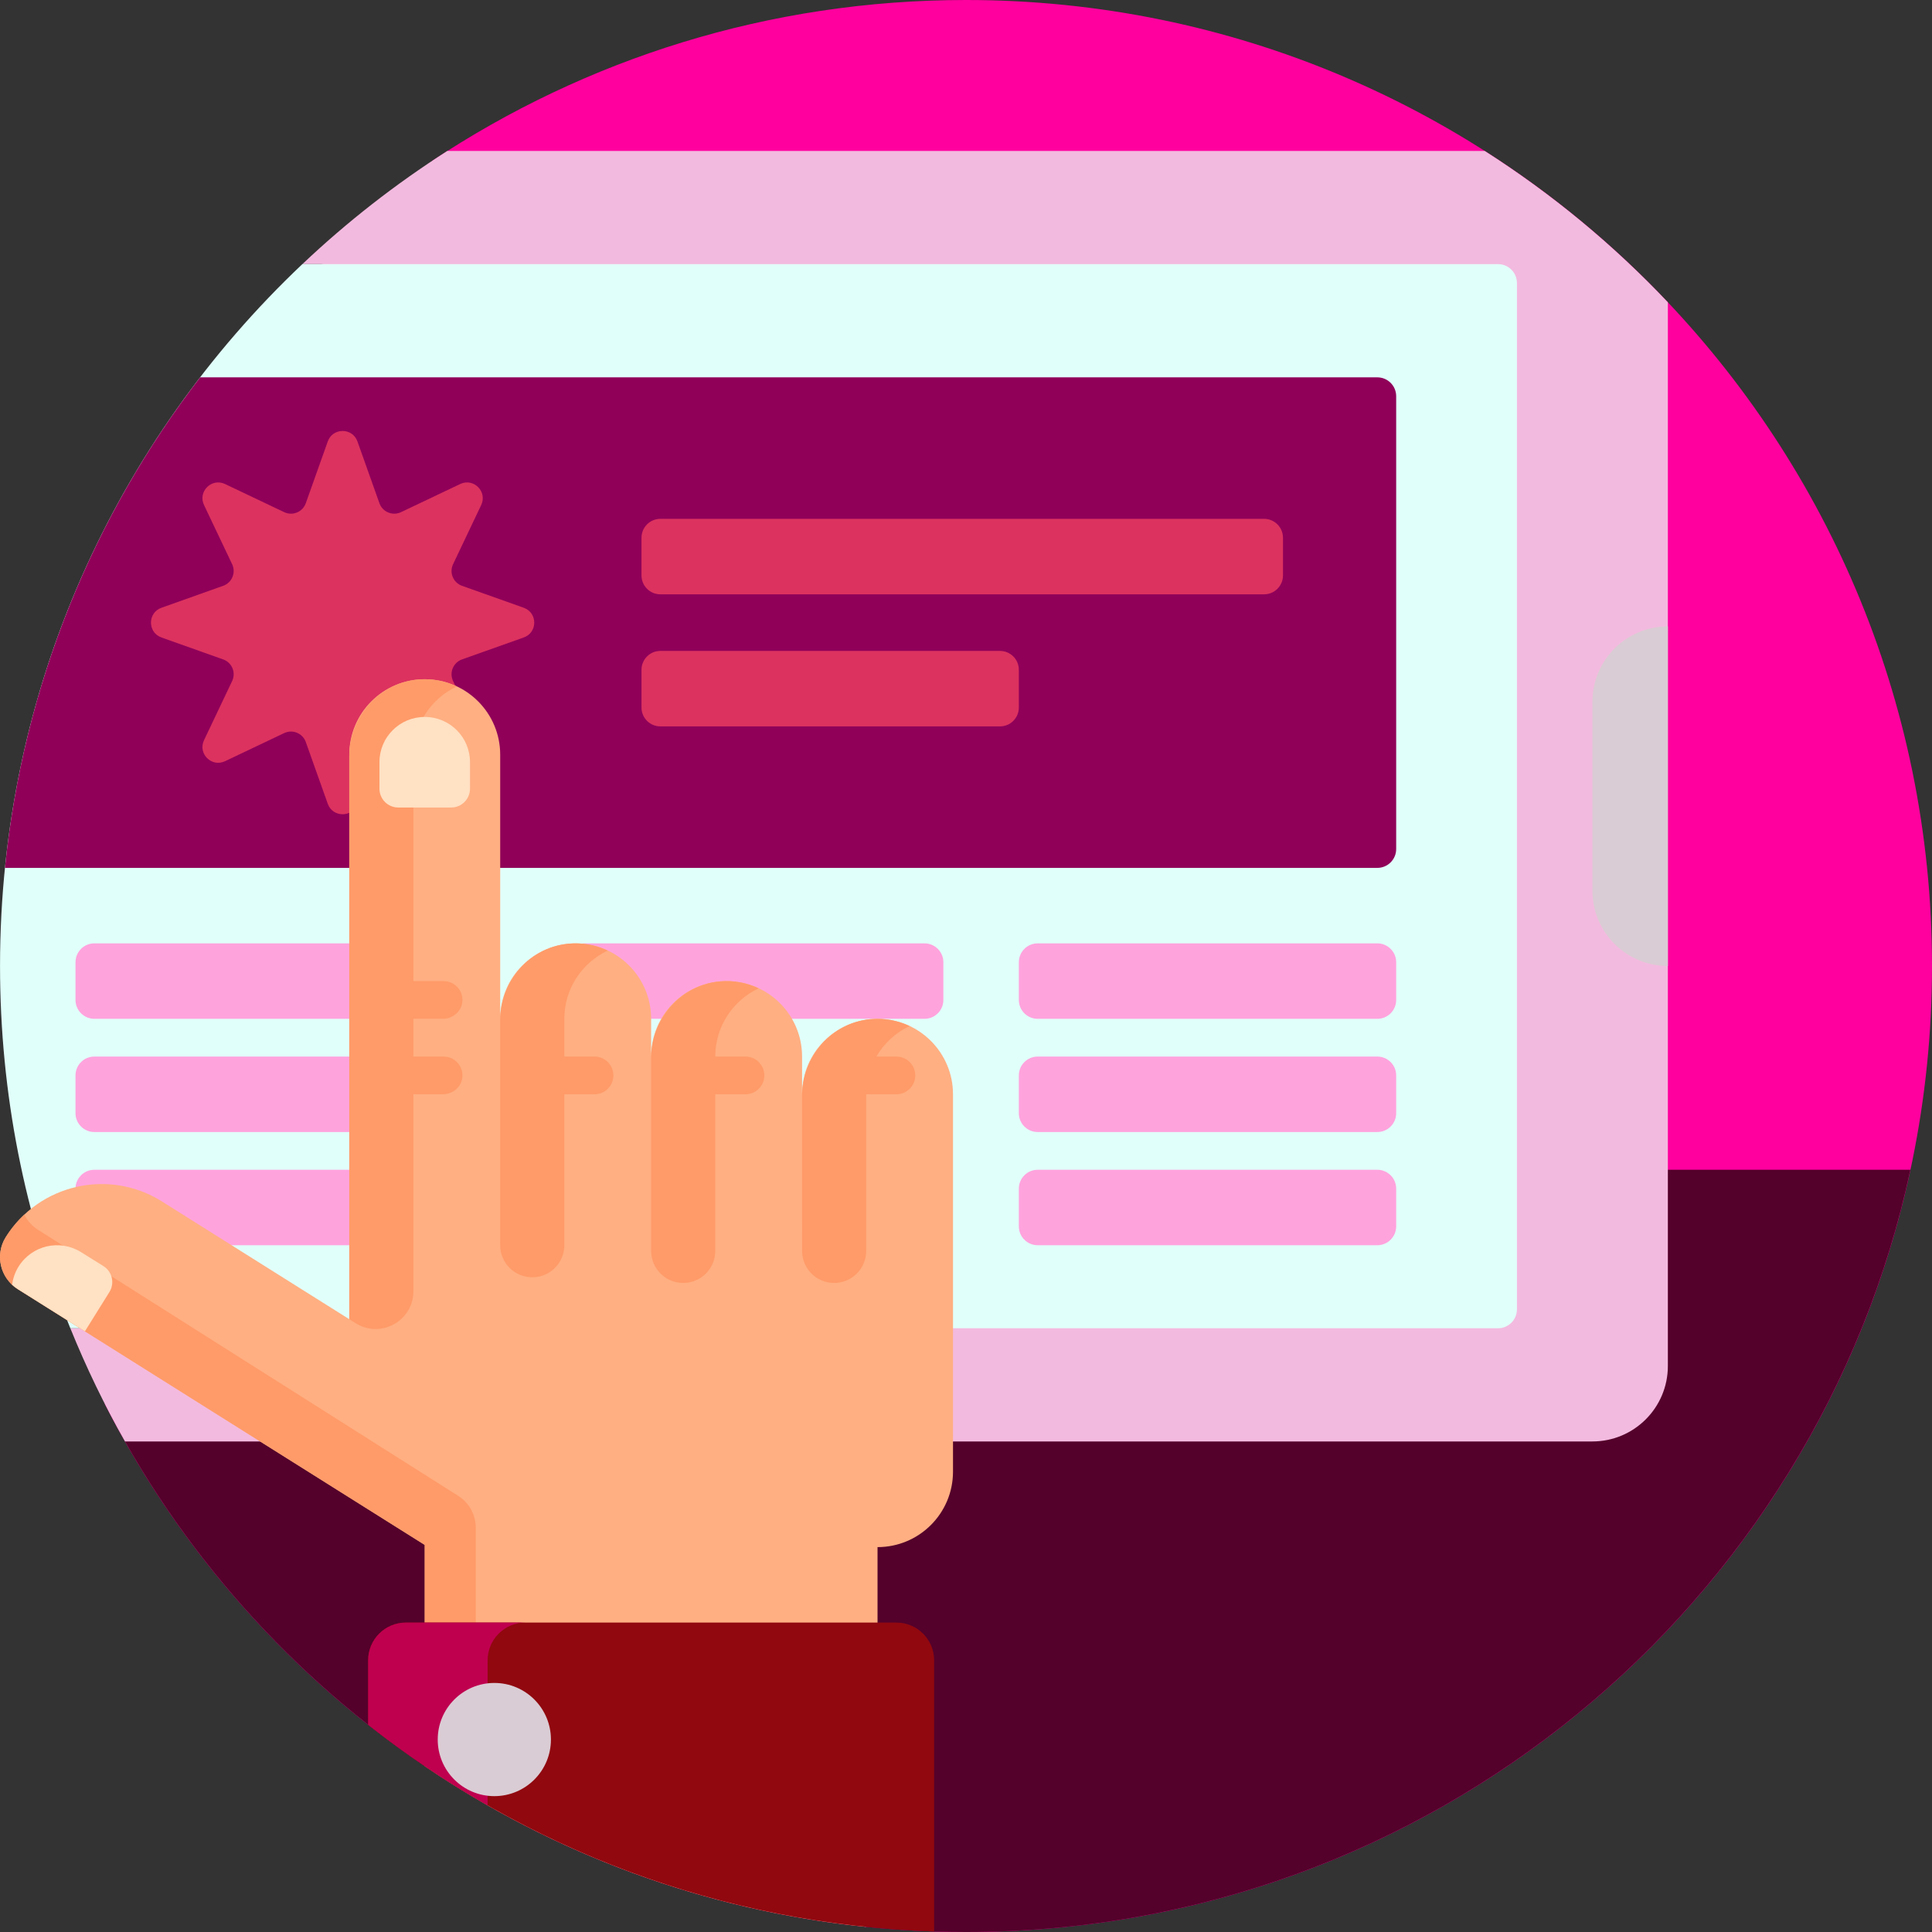 <?xml version="1.0"?>
<svg xmlns="http://www.w3.org/2000/svg" xmlns:xlink="http://www.w3.org/1999/xlink" version="1.1" id="Capa_1" x="0px" y="0px" viewBox="0 0 512 512" style="enable-background:new 0 0 512 512;" xml:space="preserve" width="512px" height="512px" class=""><rect x="0" y="0" width="512" height="512" fill="#333333" stroke="none"/><g><path style="fill:#FF009E" d="M512,256c0,141.385-114.614,256-255.997,256c-99.626,0-185.955-56.914-228.261-140H138.21  c10.723,0,19.415-8.693,19.415-19.415V78.943c-12.926-13.665-27.4-25.842-43.118-36.298C155.043,15.708,203.686,0,256.003,0  C397.386,0,512,114.615,512,256z" data-original="#FFE13C" class="" data-old_color="#FFE13C"/><path style="fill:#54012B" d="M506.275,310c-24.792,115.449-127.416,202-250.272,202c-95.589,0-178.931-52.396-222.893-130.033  C14.912,349.829,38.34,310,75.272,310H506.275z" data-original="#733C82" class="" data-old_color="#54022C"/><path style="fill:#F3BADF" d="M442.001,80.116V362c0,11.046-8.954,20-20,20H33.127c-5.455-9.628-10.299-19.647-14.491-30h11.371  c2.761,0,5-2.239,5-5L90.006,75c0-2.761-2.239-5-5-5h-4.88c11.804-11.165,24.666-21.225,38.427-30h274.9  C411.255,51.352,427.556,64.846,442.001,80.116z" data-original="#A5CDFA" class="" data-old_color="#FF00A5"/><path style="fill:#E1FFFA;" d="M402.001,75v272c0,2.761-2.239,5-5,5H18.634C6.632,322.352,0.007,289.952,0.007,256  c0-73.266,30.784-139.335,80.115-186h316.88C399.763,70,402.001,72.239,402.001,75z" data-original="#E1FFFA" class=""/><path style="fill:#DACCD4" d="M442.001,166v90c-11.046,0-20-8.954-20-20v-50C422.001,174.954,430.955,166,442.001,166z" data-original="#91B9FF" class="" data-old_color="#91025A"/><path style="fill:#FFA3DD" d="M370.002,255v10c0,2.761-2.239,5-5,5h-89.999c-2.761,0-5-2.239-5-5v-10c0-2.761,2.239-5,5-5h89.999  C367.763,250,370.002,252.239,370.002,255z M365.002,280h-89.999c-2.761,0-5,2.239-5,5v10c0,2.761,2.239,5,5,5h89.999  c2.761,0,5-2.239,5-5v-10C370.002,282.239,367.763,280,365.002,280z M365.002,310h-89.999c-2.761,0-5,2.239-5,5v10  c0,2.761,2.239,5,5,5h89.999c2.761,0,5-2.239,5-5v-10C370.002,312.239,367.763,310,365.002,310z M115.005,250H25.007  c-2.761,0-5,2.239-5,5v10c0,2.761,2.239,5,5,5h89.999c2.761,0,5-2.239,5-5v-10C120.005,252.239,117.767,250,115.005,250z   M245.004,250h-89.999c-2.761,0-5,2.239-5,5v10c0,2.761,2.239,5,5,5h89.999c2.761,0,5-2.239,5-5v-10  C250.004,252.239,247.765,250,245.004,250z M115.005,280H25.007c-2.761,0-5,2.239-5,5v10c0,2.761,2.239,5,5,5h89.999  c2.761,0,5-2.239,5-5v-10C120.005,282.239,117.767,280,115.005,280z M115.005,310H25.007c-2.761,0-5,2.239-5,5v10  c0,2.761,2.239,5,5,5h89.999c2.761,0,5-2.239,5-5v-10C120.005,312.239,117.767,310,115.005,310z" data-original="#9BF5F0" class="" data-old_color="#FF85D3"/><path style="fill:#900059" d="M370.002,105v120c0,2.761-2.239,5-5,5H1.313c4.907-48.648,23.446-93.265,51.722-130h311.967  C367.763,100,370.002,102.239,370.002,105z" data-original="#FF4B6E" class="" data-old_color="#90005A"/><path style="fill:#DC325F;" d="M138.803,168.936l-16.36,5.818c-2.332,0.829-3.436,3.494-2.373,5.729l7.454,15.682  c1.688,3.55-2.016,7.254-5.566,5.566l-15.682-7.454c-2.236-1.063-4.9,0.041-5.729,2.373l-5.818,16.36  c-1.317,3.704-6.555,3.704-7.872,0l-5.818-16.36c-0.829-2.332-3.494-3.436-5.729-2.373l-15.682,7.454  c-3.55,1.688-7.254-2.016-5.566-5.566l7.454-15.682c1.063-2.236-0.041-4.9-2.373-5.729l-16.36-5.818  c-3.704-1.317-3.704-6.555,0-7.872l16.36-5.818c2.332-0.829,3.436-3.494,2.373-5.729l-7.454-15.682  c-1.688-3.55,2.016-7.254,5.566-5.566l15.682,7.454c2.236,1.063,4.9-0.041,5.729-2.373l5.818-16.36c1.317-3.704,6.555-3.704,7.872,0  l5.818,16.36c0.829,2.332,3.494,3.436,5.729,2.373l15.682-7.454c3.55-1.688,7.254,2.016,5.566,5.566l-7.454,15.682  c-1.063,2.236,0.041,4.9,2.373,5.729l16.36,5.818C142.507,162.381,142.507,167.619,138.803,168.936z M265.003,172.5h-89.999  c-2.761,0-5,2.239-5,5v10c0,2.761,2.239,5,5,5h89.999c2.761,0,5-2.239,5-5v-10C270.003,174.739,267.765,172.5,265.003,172.5z   M335.002,137.5H175.005c-2.761,0-5,2.239-5,5v10c0,2.761,2.239,5,5,5h159.998c2.761,0,5-2.239,5-5v-10  C340.002,139.739,337.764,137.5,335.002,137.5z" data-original="#DC325F"/><path style="fill:#FFAF82;" d="M252.555,290v100c0,11.046-8.954,20-19.999,20v90c0,3.914-1.141,7.554-3.085,10.637  c-43.026-4.431-82.891-19.517-116.914-42.577v-58.643L4.687,341.614c-4.676-2.939-6.084-9.112-3.145-13.788  c8.817-14.028,27.336-18.252,41.363-9.435L92.557,349.6V200c0-11.046,8.954-20,20-20s20,8.954,20,20v69.995  c0.003-11.043,8.956-19.995,20-19.995c11.046,0,20,8.954,20,20v10c0-11.046,8.954-20,20-20s20,8.954,20,20v10  c0-11.046,8.954-20,20-20S252.555,278.954,252.555,290z" data-original="#FFAF82"/><path style="fill:#FF9B69;" d="M162.556,285c0,2.761-2.239,5-5,5h-8v40c0,4.694-3.806,8.5-8.5,8.5s-8.5-3.806-8.5-8.5v-59.518  c0-10.391,7.735-19.394,18.078-20.39c3.756-0.362,7.301,0.354,10.421,1.824c-6.789,3.198-11.5,10.082-11.5,18.084v10h8  C160.318,280,162.556,282.239,162.556,285z M237.555,280h-5.303c2.039-3.508,5.109-6.344,8.802-8.084  c-3.12-1.469-6.665-2.185-10.421-1.824c-10.343,0.995-18.078,9.998-18.078,20.39V331.5c0,4.694,3.806,8.5,8.5,8.5s8.5-3.806,8.5-8.5  V290h8c2.761,0,5-2.239,5-5S240.317,280,237.555,280z M197.556,280h-8c0-8.002,4.711-14.886,11.5-18.084  c-3.12-1.469-6.665-2.185-10.421-1.824c-10.343,0.995-18.078,9.998-18.078,20.39V331.5c0,4.694,3.806,8.5,8.5,8.5s8.5-3.806,8.5-8.5  V290h8c2.761,0,5-2.239,5-5S200.317,280,197.556,280z M6.453,321.871c-1.858,1.739-3.527,3.743-4.941,6.003  c-2.917,4.661-1.481,10.814,3.175,13.74l107.871,67.803V440h13.531v-35.133c0-3.427-1.755-6.616-4.65-8.449L10.09,325.917  C8.464,324.894,7.243,323.477,6.453,321.871z M109.557,290h7.785c2.611,0,4.943-1.909,5.191-4.509  c0.284-2.982-2.053-5.491-4.976-5.491h-8v-10h7.785c2.611,0,4.943-1.909,5.191-4.509c0.284-2.982-2.053-5.491-4.976-5.491h-8v-60  c0-8.002,4.711-14.886,11.5-18.084c-3.12-1.469-6.665-2.185-10.421-1.824c-10.343,0.995-18.078,9.998-18.078,20.39V349.6  l1.678,1.055c6.659,4.186,15.321-0.601,15.321-8.466V290z" data-original="#FF9B69"/><path style="fill:#91080F" d="M247.556,440v71.846c-56.555-1.835-108.473-22.001-149.998-54.767V440c0-5.523,4.477-10,10-10  h129.998C243.078,430,247.556,434.477,247.556,440z" data-original="#5F82C3" class="" data-old_color="#90080F"/><path style="fill:#BF004F" d="M129.224,478.432c-11.101-6.34-21.686-13.478-31.666-21.353V440c0-5.523,4.477-10,10-10h31.666  c-5.523,0-10,4.477-10,10V478.432z" data-original="#506EA0" class="active-path" data-old_color="#BD004E"/><path style="fill:#DACCD4" d="M146.002,460.997c0,8.284-6.716,15-15,15s-15-6.716-15-15s6.716-15,15-15  S146.002,452.713,146.002,460.997z" data-original="#91B9FF" class="" data-old_color="#91025A"/><path style="fill:#FFE1C3" d="M119.567,214h-14.019c-2.756,0-4.99-2.234-4.99-4.99v-7.033c0-6.614,5.362-11.976,11.976-11.976  h0.047c6.614,0,11.976,5.362,11.976,11.976v7.033C124.557,211.766,122.323,214,119.567,214z M4.687,341.614l17.819,11.2  l6.488-10.404c1.461-2.343,0.746-5.427-1.597-6.888l-5.94-3.704c-5.624-3.507-13.025-1.791-16.532,3.833l0,0  c-0.946,1.517-1.499,3.163-1.711,4.827C3.662,340.893,4.15,341.277,4.687,341.614z" data-original="#FFE1C3" class=""/></g> </svg>
